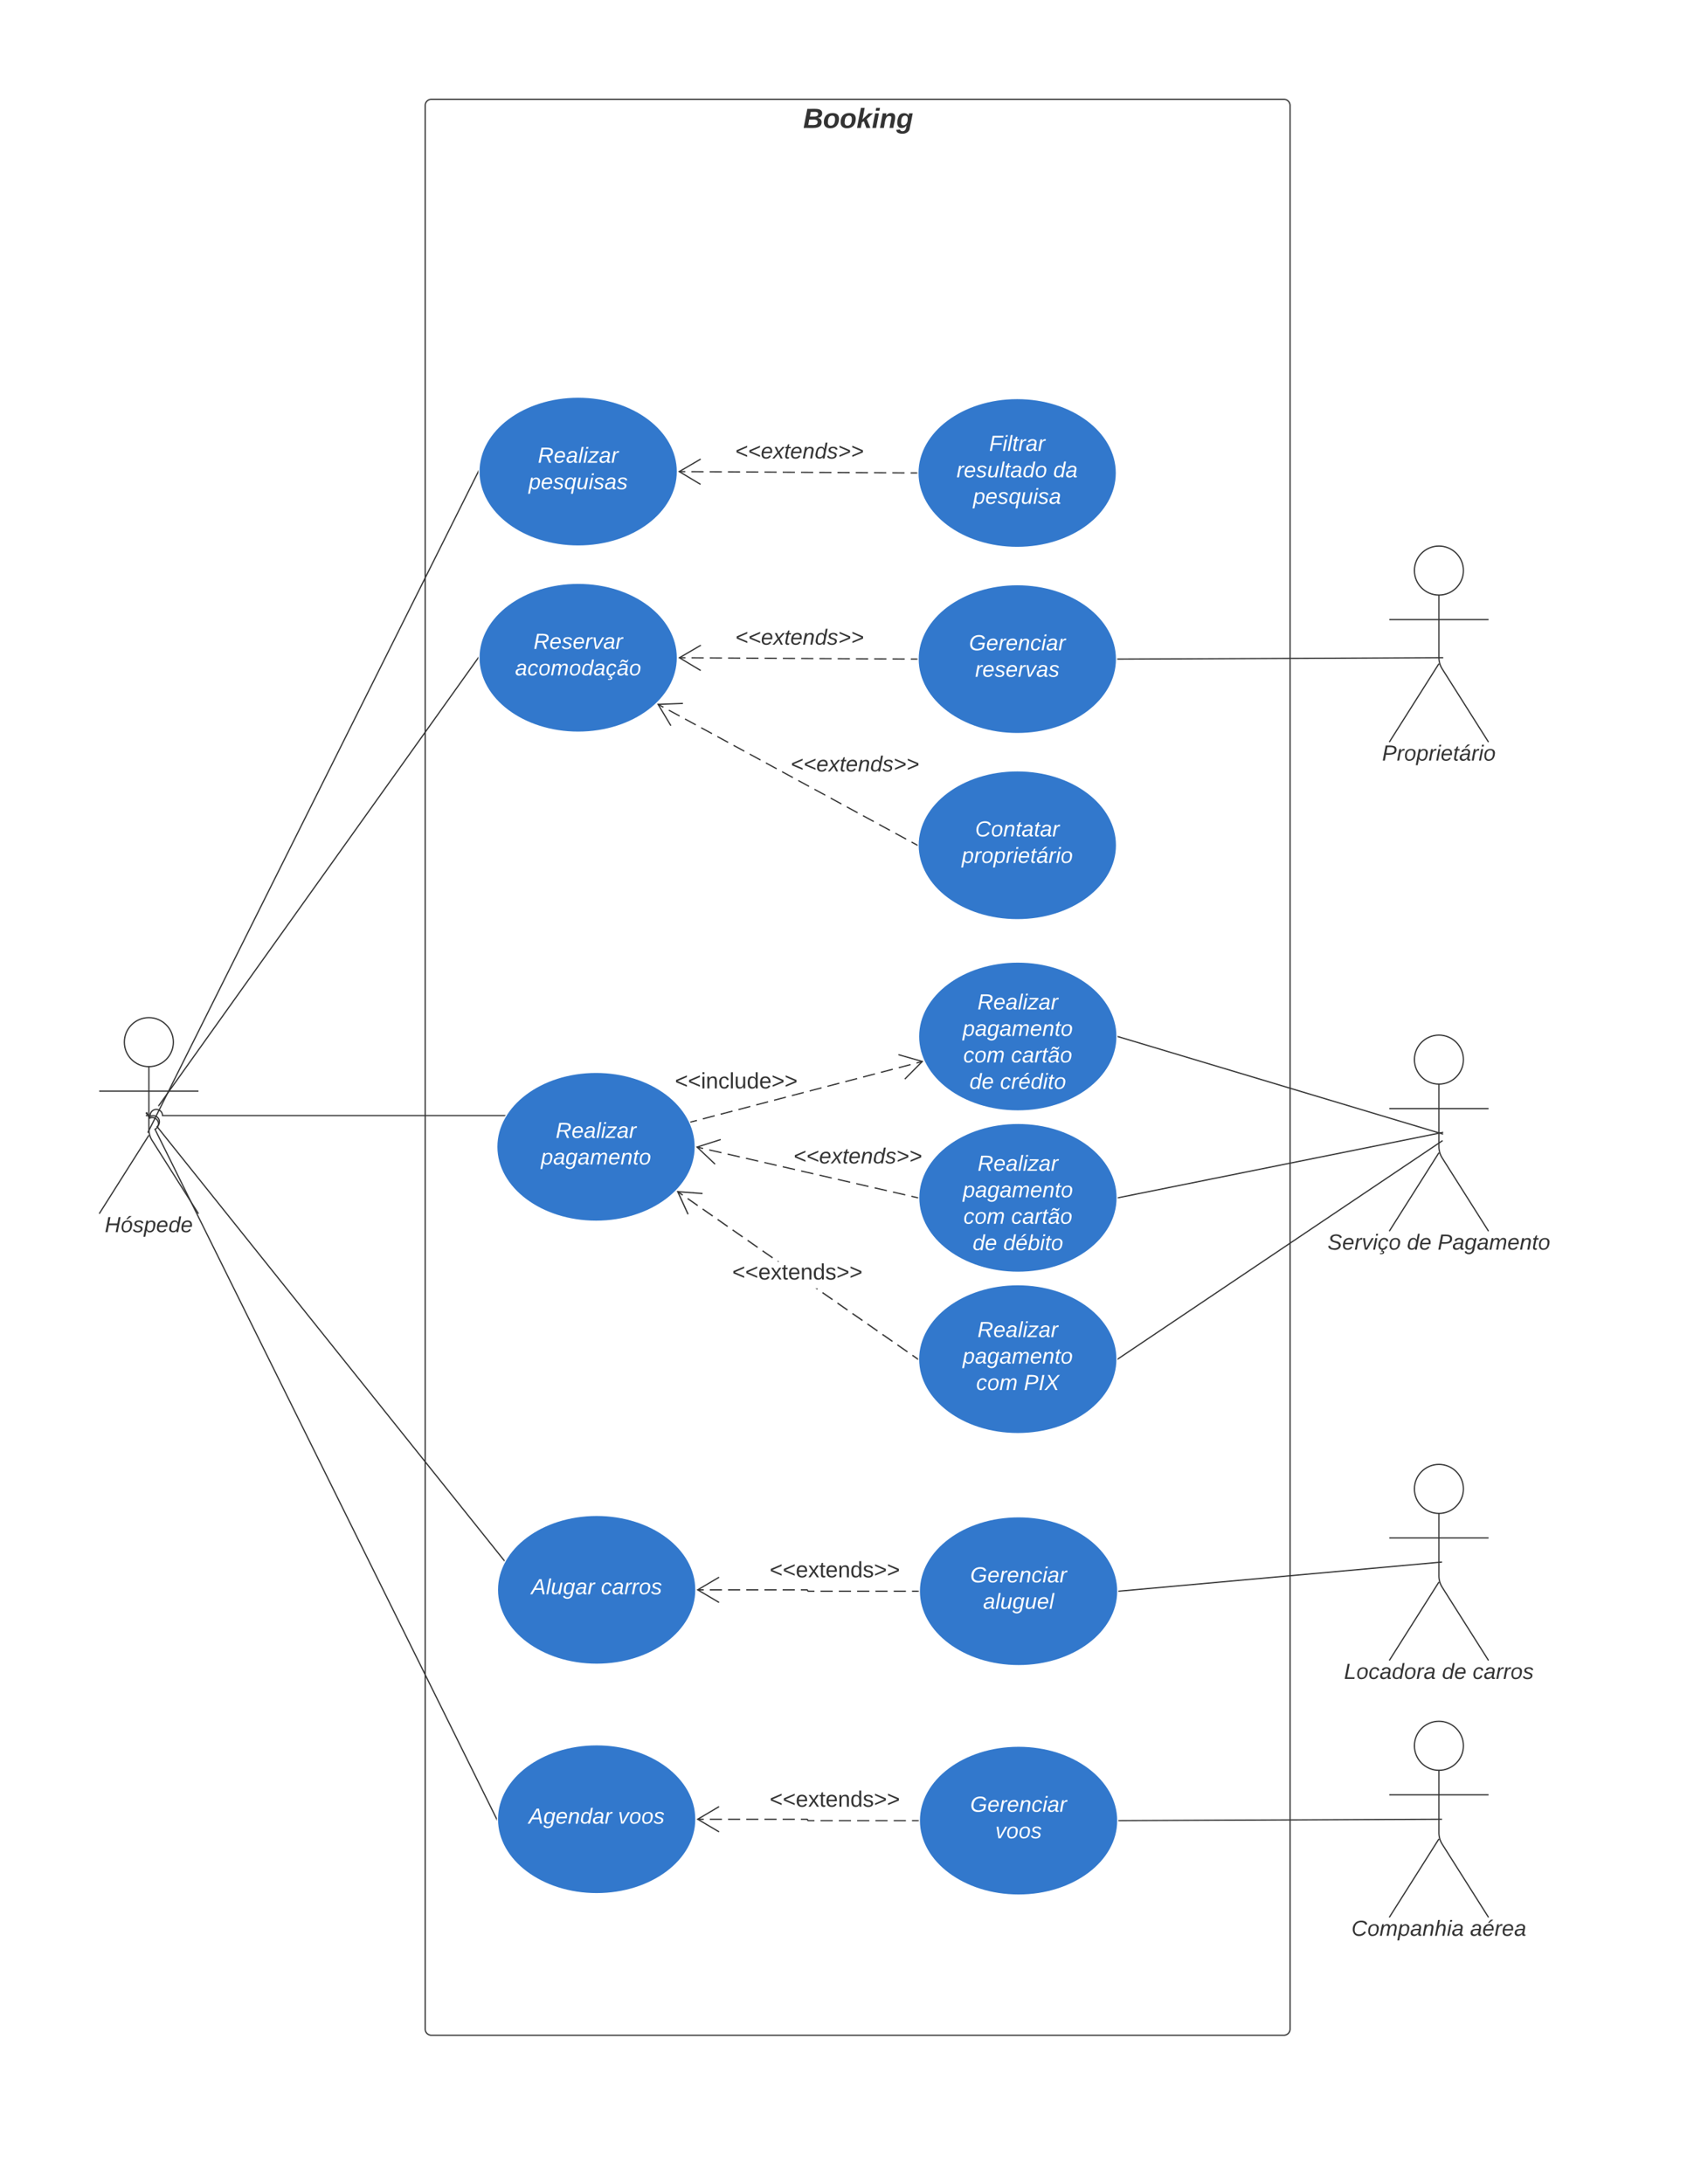 <svg xmlns="http://www.w3.org/2000/svg" xmlns:xlink="http://www.w3.org/1999/xlink" xmlns:lucid="lucid" width="1360" height="1760"><g transform="translate(0 0)" lucid:page-tab-id=".Q4MUjXso07N"><path d="M0 0h1360v1760H0z" fill="#fff"/><path d="M342.78 85a5 5 0 0 1 5-5H1035a5 5 0 0 1 5 5v1550a5 5 0 0 1-5 5H347.78a5 5 0 0 1-5-5z" stroke="#333" fill-opacity="0"/><use xlink:href="#a" transform="matrix(1,0,0,1,350.777,88) translate(296.71 15.111)"/><path d="M139.75 839.75c0 10.9-8.84 19.75-19.75 19.75-10.9 0-19.75-8.84-19.75-19.75 0-10.9 8.84-19.75 19.75-19.75 10.9 0 19.75 8.84 19.75 19.75z" stroke="#333" fill="#fff"/><path d="M120 859.5v50.3a17.25 17.25 0 0 0 2.67 9.23L160 978m-40-63.2L80 978m0-98.75h80" stroke="#333" fill="none"/><path d="M80 825a5 5 0 0 1 5-5h70a5 5 0 0 1 5 5v170a5 5 0 0 1-5 5H85a5 5 0 0 1-5-5z" fill="none"/><use xlink:href="#b" transform="matrix(1,0,0,1,0,978) translate(84.469 14.889)"/><path d="M1179.75 853.83c0 10.9-8.84 19.75-19.75 19.75-10.9 0-19.75-8.85-19.75-19.75s8.84-19.75 19.75-19.75c10.9 0 19.75 8.84 19.75 19.75z" stroke="#333" fill="#fff"/><path d="M1160 873.58v50.3a17.25 17.25 0 0 0 2.67 9.22l37.33 58.98m-40-63.2l-40 63.2m0-98.75h80" stroke="#333" fill="none"/><path d="M1120 839.08a5 5 0 0 1 5-5h70a5 5 0 0 1 5 5v170a5 5 0 0 1-5 5h-70a5 5 0 0 1-5-5z" fill="none"/><use xlink:href="#c" transform="matrix(1,0,0,1,1040,992.078) translate(30.198 14.889)"/><use xlink:href="#d" transform="matrix(1,0,0,1,1040,992.078) translate(94.296 14.889)"/><use xlink:href="#e" transform="matrix(1,0,0,1,1040,992.078) translate(118.988 14.889)"/><path d="M546.1 380c0 33.14-35.8 60-80 60-44.17 0-80-26.86-80-60s35.83-60 80-60c44.2 0 80 26.86 80 60z" stroke="#fff" fill="#3278cc"/><use xlink:href="#f" transform="matrix(1,0,0,1,410.113,343.999) translate(23.506 28.889)"/><use xlink:href="#g" transform="matrix(1,0,0,1,410.113,343.999) translate(16.025 50.222)"/><path d="M900 381.12c0 33.13-35.82 60-80 60s-80-26.87-80-60c0-33.14 35.82-60 80-60s80 26.86 80 60z" stroke="#fff" fill="#3278cc"/><use xlink:href="#h" transform="matrix(1,0,0,1,764,345.117) translate(33.407 18.222)"/><use xlink:href="#i" transform="matrix(1,0,0,1,764,345.117) translate(7.16 39.556)"/><use xlink:href="#j" transform="matrix(1,0,0,1,764,345.117) translate(85.086 39.556)"/><use xlink:href="#k" transform="matrix(1,0,0,1,764,345.117) translate(20.469 60.889)"/><path d="M120.73 909.55l264.66-529.1M120.73 909.54l-1.57 3.14" stroke="#333" fill="none"/><path d="M385.6 380v.4l.02.18-.68-.35.7-1.42z" stroke="#333" stroke-width=".05" fill="#333"/><path d="M739 381.1l-4.9-.02m-4.92-.02l-9.82-.06m-4.9-.03l-9.83-.06m-4.9 0l-9.83-.07m-4.9-.03l-9.83-.06m-4.9-.03l-9.82-.04m-4.92-.03l-9.8-.06m-4.92-.02l-9.8-.06m-4.92-.04l-9.82-.06m-4.9-.03l-9.83-.05m-4.9-.03l-9.83-.07m-4.9-.03l-9.83-.05m-4.9-.03l-9.83-.06m-4.9-.03l-4.92-.03" stroke="#333" fill="none"/><path d="M739.5 380.62v1H739v-1z" stroke="#333" stroke-width=".05" fill="#333"/><path d="M564.87 369.92L547.6 380l17.15 10.3" stroke="#333" fill="none"/><use xlink:href="#l" transform="matrix(1,0,0,1,592.619,355.229) translate(0 14.222)"/><path d="M1179.75 459.75c0 10.9-8.84 19.75-19.75 19.75-10.9 0-19.75-8.84-19.75-19.75 0-10.9 8.84-19.75 19.75-19.75 10.9 0 19.75 8.84 19.75 19.75z" stroke="#333" fill="#fff"/><path d="M1160 479.5v50.3a17.25 17.25 0 0 0 2.67 9.22L1200 598m-40-63.2l-40 63.2m0-98.75h80" stroke="#333" fill="none"/><path d="M1120 445a5 5 0 0 1 5-5h70a5 5 0 0 1 5 5v170a5 5 0 0 1-5 5h-70a5 5 0 0 1-5-5z" fill="none"/><use xlink:href="#m" transform="matrix(1,0,0,1,1040,597.999) translate(74.198 14.889)"/><path d="M560.5 924.08c0 33.13-35.82 60-80 60s-80-26.87-80-60c0-33.14 35.82-60 80-60s80 26.86 80 60z" stroke="#fff" fill="#3278cc"/><use xlink:href="#f" transform="matrix(1,0,0,1,424.5,888.078) translate(23.506 28.889)"/><use xlink:href="#n" transform="matrix(1,0,0,1,424.5,888.078) translate(11.58 50.222)"/><path d="M900.63 965.2c0 33.13-35.82 60-80 60s-80-26.87-80-60c0-33.14 35.82-60 80-60s80 26.86 80 60z" stroke="#fff" fill="#3278cc"/><use xlink:href="#f" transform="matrix(1,0,0,1,764.63,929.193) translate(23.506 14.222)"/><use xlink:href="#o" transform="matrix(1,0,0,1,764.63,929.193) translate(11.58 35.556)"/><use xlink:href="#p" transform="matrix(1,0,0,1,764.63,929.193) translate(12.099 56.889)"/><use xlink:href="#q" transform="matrix(1,0,0,1,764.63,929.193) translate(50.568 56.889)"/><use xlink:href="#r" transform="matrix(1,0,0,1,764.63,929.193) translate(19.481 78.222)"/><use xlink:href="#s" transform="matrix(1,0,0,1,764.63,929.193) translate(44.173 78.222)"/><path d="M739.64 965.08l-4.93-1.13m-4.93-1.13l-9.88-2.27m-4.94-1.13l-9.88-2.27m-4.94-1.13l-9.87-2.27m-4.94-1.13l-9.88-2.27m-4.94-1.13l-9.86-2.27m-4.94-1.13l-9.87-2.27m-4.94-1.13l-9.9-2.27m-4.92-1.13l-9.88-2.27m-4.94-1.14l-9.87-2.25m-4.95-1.14l-9.88-2.25m-4.93-1.14l-9.88-2.25m-4.94-1.14l-4.93-1.12" stroke="#333" fill="none"/><path d="M740.15 964.68l-.02.5v.53l-.6-.13.2-.98z" stroke="#333" stroke-width=".05" fill="#333"/><path d="M581 918.23l-19.04 6.07 14.5 13.77" stroke="#333" fill="none"/><use xlink:href="#l" transform="matrix(1,0,0,1,639.629,923.264) translate(0 14.222)"/><path d="M900.5 835.2c0 33.13-35.82 60-80 60s-80-26.87-80-60c0-33.15 35.82-60 80-60s80 26.85 80 60z" stroke="#fff" fill="#3278cc"/><use xlink:href="#f" transform="matrix(1,0,0,1,764.5,799.192) translate(23.506 14.222)"/><use xlink:href="#o" transform="matrix(1,0,0,1,764.5,799.192) translate(11.58 35.556)"/><use xlink:href="#p" transform="matrix(1,0,0,1,764.5,799.192) translate(12.099 56.889)"/><use xlink:href="#q" transform="matrix(1,0,0,1,764.5,799.192) translate(50.568 56.889)"/><use xlink:href="#r" transform="matrix(1,0,0,1,764.5,799.192) translate(17.037 78.222)"/><use xlink:href="#t" transform="matrix(1,0,0,1,764.5,799.192) translate(41.728 78.222)"/><path d="M557.02 904.07l4.8-1.25m4.77-1.25l9.56-2.5m4.78-1.25l9.57-2.5m4.8-1.25l9.56-2.5m4.78-1.25l9.57-2.5m4.8-1.25l9.56-2.5m4.78-1.26l9.57-2.5m4.8-1.24l9.56-2.5m4.78-1.25l9.57-2.5m4.8-1.24l9.56-2.5m4.8-1.25l9.55-2.5m4.8-1.25l9.56-2.5m4.8-1.25l9.55-2.5m4.8-1.25l4.78-1.25" stroke="#333" fill="none"/><path d="M557.16 904.55l-.42.1-.4-.9.57-.16z" stroke="#333" stroke-width=".05" fill="#333"/><path d="M729.43 869.52l14.08-14.2-19.22-5.5" stroke="#333" fill="none"/><use xlink:href="#u" transform="matrix(1,0,0,1,544.087,862.641) translate(0.005 14.4)"/><path d="M121 898.93h.04c0-2.76 2.24-5 5-5s5 2.24 5 5h275.74M121 898.93h-3.5" stroke="#333" fill="none"/><path d="M407 899.43h-.23v-1h.8z" stroke="#333" stroke-width=".05" fill="#333"/><path d="M1160.02 912.87l-258.54-77.53M1160 912.86l3.37 1" stroke="#333" fill="none"/><path d="M901.63 834.86l-.28.96-.37-.1.02-.52v-.53z" stroke="#333" stroke-width=".05" fill="#333"/><path d="M901.62 965.1l258.4-52" stroke="#333" fill="none"/><path d="M901.73 965.58l-.62.13.03-.5v-.52l.4-.08z" stroke="#333" stroke-width=".05" fill="#333"/><path d="M1160 913.1l3.44-.68" stroke="#333" fill="none"/><path d="M546.1 530c0 33.14-35.8 60-80 60-44.17 0-80-26.86-80-60s35.83-60 80-60c44.2 0 80 26.86 80 60z" stroke="#fff" fill="#3278cc"/><use xlink:href="#v" transform="matrix(1,0,0,1,410.113,493.999) translate(20.025 28.889)"/><use xlink:href="#w" transform="matrix(1,0,0,1,410.113,493.999) translate(5.16 50.222)"/><path d="M385.32 530.4L127.98 890.9" stroke="#333" fill="none"/><path d="M385.6 530v.4l.02.24-.7-.5.72-1.04z" stroke="#333" stroke-width=".05" fill="#333"/><path d="M128 890.88l-.3.42" stroke="#333" fill="none"/><path d="M900.5 1095.2c0 33.13-35.82 60-80 60s-80-26.87-80-60c0-33.14 35.82-60 80-60s80 26.86 80 60z" stroke="#fff" fill="#3278cc"/><use xlink:href="#f" transform="matrix(1,0,0,1,764.5,1059.194) translate(23.506 18.222)"/><use xlink:href="#o" transform="matrix(1,0,0,1,764.5,1059.194) translate(11.58 39.556)"/><use xlink:href="#p" transform="matrix(1,0,0,1,764.5,1059.194) translate(22.444 60.889)"/><use xlink:href="#x" transform="matrix(1,0,0,1,764.5,1059.194) translate(60.914 60.889)"/><path d="M901.4 1094.9l258.7-173.88" stroke="#333" fill="none"/><path d="M901.7 1095.32l-.72.5.02-.62V1094.6l.15-.1z" stroke="#333" stroke-width=".05" fill="#333"/><path d="M1160.07 921.03l2.92-1.96" stroke="#333" fill="none"/><path d="M739.88 1094.5l-.58.82-4.02-2.8.57-.83zm-8.06-5.62l-.57.82-8.05-5.6.57-.83zm-12.08-8.42l-.57.82-8.05-5.6.57-.83zm-12.08-8.42l-.57.82-8.06-5.6.57-.83zm-12.07-8.42l-.6.82-8.04-5.6.57-.83zm-12.1-8.42l-.56.82-8.06-5.6.58-.83zm-12.07-8.42l-.57.82-8.06-5.6.58-.83zm-12.08-8.42l-.57.82-1.37-.95h1.76zm-31.18-21.73h-1.53l.5-.72zm-5.06-3.53l-.56.82-8.05-5.6.56-.83zm-12.07-8.42l-.57.82-8.05-5.62.58-.8zm-12.07-8.42l-.58.82-8.05-5.62.57-.82zm-12.08-8.42l-.58.82-8.05-5.62.57-.82zm-12.08-8.42l-.57.82-8.06-5.62.58-.82zM562.72 971l-.57.82-8.06-5.62.57-.82zm-12.08-8.42l-.57.82-4.03-2.8.57-.83z" stroke="#333" stroke-width=".05" fill="#333"/><path d="M740.02 1094.6l-.02.6V1095.8l-.7-.5.57-.8z" fill="#333"/><path d="M740.04 1094.6v1.26l-.78-.54.6-.86zm-.7.7l.64.46v-1.17l-.1-.07zM566.37 961.22l-.08 1-19.1-1.44 7.94 17.43-.9.42-8.66-18.96z" stroke="#333" stroke-width=".05" fill="#333"/><use xlink:href="#y" transform="matrix(1,0,0,1,590.291,1016.627) translate(0.005 14.4)"/><path d="M561 1281.07c0 33.13-35.82 60-80 60s-80-26.87-80-60c0-33.14 35.82-60 80-60s80 26.86 80 60z" stroke="#fff" fill="#3278cc"/><use xlink:href="#z" transform="matrix(1,0,0,1,425,1245.068) translate(3.259 39.556)"/><use xlink:href="#A" transform="matrix(1,0,0,1,425,1245.068) translate(59.457 39.556)"/><path d="M561 1465.92c0 33.14-35.82 60-80 60s-80-26.86-80-60c0-33.13 35.82-60 80-60s80 26.87 80 60z" stroke="#fff" fill="#3278cc"/><use xlink:href="#B" transform="matrix(1,0,0,1,425,1429.922) translate(1.21 39.556)"/><use xlink:href="#C" transform="matrix(1,0,0,1,425,1429.922) translate(73.259 39.556)"/><path d="M1179.75 1199.75c0 10.9-8.84 19.75-19.75 19.75-10.9 0-19.75-8.84-19.75-19.75 0-10.9 8.84-19.75 19.75-19.75 10.9 0 19.75 8.84 19.75 19.75z" stroke="#333" fill="#fff"/><path d="M1160 1219.5v50.3a17.25 17.25 0 0 0 2.67 9.23L1200 1338m-40-63.2l-40 63.2m0-98.75h80" stroke="#333" fill="none"/><path d="M1120 1185a5 5 0 0 1 5-5h70a5 5 0 0 1 5 5v170a5 5 0 0 1-5 5h-70a5 5 0 0 1-5-5z" fill="none"/><use xlink:href="#D" transform="matrix(1,0,0,1,1040,1338) translate(43.531 14.889)"/><use xlink:href="#d" transform="matrix(1,0,0,1,1040,1338) translate(122.494 14.889)"/><use xlink:href="#E" transform="matrix(1,0,0,1,1040,1338) translate(147.185 14.889)"/><path d="M1179.75 1406.74c0 10.9-8.84 19.75-19.75 19.75-10.9 0-19.75-8.85-19.75-19.76 0-10.9 8.84-19.75 19.75-19.75 10.9 0 19.75 8.83 19.75 19.74z" stroke="#333" fill="#fff"/><path d="M1160 1426.5v50.3a17.25 17.25 0 0 0 2.67 9.22L1200 1545m-40-63.2l-40 63.2m0-98.76h80" stroke="#333" fill="none"/><path d="M1120 1392a5 5 0 0 1 5-5h70a5 5 0 0 1 5 5v170a5 5 0 0 1-5 5h-70a5 5 0 0 1-5-5z" fill="none"/><use xlink:href="#F" transform="matrix(1,0,0,1,1040,1544.991) translate(49.481 14.889)"/><use xlink:href="#G" transform="matrix(1,0,0,1,1040,1544.991) translate(145.136 14.889)"/><path d="M901.13 1282.18c0 33.14-35.82 60-80 60s-80-26.86-80-60c0-33.13 35.82-60 80-60s80 26.87 80 60z" stroke="#fff" fill="#3278cc"/><use xlink:href="#H" transform="matrix(1,0,0,1,765.13,1246.185) translate(17.062 28.889)"/><use xlink:href="#I" transform="matrix(1,0,0,1,765.13,1246.185) translate(27.407 50.222)"/><path d="M900.13 531.12c0 33.13-35.82 60-80 60s-80-26.87-80-60c0-33.14 35.82-60 80-60s80 26.86 80 60z" stroke="#fff" fill="#3278cc"/><use xlink:href="#H" transform="matrix(1,0,0,1,764.13,495.116) translate(17.062 28.889)"/><use xlink:href="#J" transform="matrix(1,0,0,1,764.13,495.116) translate(21.975 50.222)"/><path d="M739.13 531.1l-4.9-.02m-4.92-.02l-9.8-.06m-4.92-.03l-9.82-.06m-4.9 0l-9.83-.07m-4.9-.03l-9.83-.06m-4.9-.03l-9.82-.04m-4.9-.03l-9.83-.06m-4.9-.03l-9.83-.05m-4.9-.04l-9.83-.06m-4.92-.03l-9.82-.05m-4.9-.03l-9.83-.07m-4.9-.03l-9.83-.06m-4.9-.02l-9.83-.06m-4.9-.03l-4.92-.03" stroke="#333" fill="none"/><path d="M739.65 530.62l-.02.5v.5h-.5v-1z" stroke="#333" stroke-width=".05" fill="#333"/><path d="M565 519.92L547.73 530l17.15 10.28" stroke="#333" fill="none"/><use xlink:href="#l" transform="matrix(1,0,0,1,592.75,505.227) translate(0 14.222)"/><path d="M901.13 531.1L1160 530" stroke="#333" fill="none"/><path d="M901.14 531.6l-.52.02v-1h.52z" stroke="#333" stroke-width=".05" fill="#333"/><path d="M1160 530h3.5M740.13 1282.18h-4.92m-4.9 0h-9.84m-4.92 0h-9.83m-4.9 0h-9.84m-4.92 0h-9.83m-4.9 0h-9.84m-4.92 0h-5l-.1-.02-.07-.04-.08-.04-.07-.06-.06-.07-.04-.07-.04-.08-.03-.1v-.17l-.03-.08-.04-.08-.04-.07-.06-.07-.06-.06-.08-.04-.08-.03-.1-.02H645.62m-4.88 0h-9.8m-4.88 0h-9.8m-4.9 0h-9.78m-4.9 0h-9.78m-4.9 0h-9.78m-4.9 0h-4.9" stroke="#333" fill="none"/><path d="M740.63 1282.18v.5h-.5v-1h.52z" stroke="#333" stroke-width=".05" fill="#333"/><path d="M579.7 1270.9l-17.22 10.17 17.22 10.18" stroke="#333" fill="none"/><g><use xlink:href="#y" transform="matrix(1,0,0,1,620.499,1256.585) translate(0.005 14.4)"/></g><path d="M1159 1258.98l-256.87 23.16M1159 1258.98l3.5-.32" stroke="#333" fill="none"/><path d="M902.2 1282.64l-.6.05.03-.5v-.52l.47-.04z" stroke="#333" stroke-width=".05" fill="#333"/><path d="M119.8 899.32l.6.74c2.16-1.73 5.3-1.38 7.03.78 1.72 2.15 1.38 5.3-.78 7.02l279.74 349.5M119.82 899.33l-2.2-2.74" stroke="#333" fill="none"/><path d="M406.97 1257.3l-.47.8-.06.12-.45-.55.77-.63z" stroke="#333" stroke-width=".05" fill="#333"/><path d="M901.13 1467.04c0 33.14-35.82 60-80 60s-80-26.86-80-60 35.82-60 80-60 80 26.86 80 60z" stroke="#fff" fill="#3278cc"/><g><use xlink:href="#H" transform="matrix(1,0,0,1,765.13,1431.039) translate(17.062 28.889)"/><use xlink:href="#C" transform="matrix(1,0,0,1,765.13,1431.039) translate(37.235 50.222)"/></g><path d="M740.13 1467.04h-4.92m-4.9 0h-9.84m-4.92 0h-9.83m-4.9 0h-9.84m-4.92 0h-9.83m-4.9 0h-9.84m-4.92 0h-5l-.1-.03-.07-.02-.08-.05-.07-.06-.06-.06-.04-.07-.04-.08-.03-.08v-.18l-.03-.1-.04-.07-.04-.08-.06-.06-.06-.07-.08-.05-.08-.03-.1-.02H645.62m-4.88 0h-9.8m-4.88 0h-9.8m-4.9 0h-9.78m-4.9 0h-9.78m-4.9 0h-9.78m-4.9 0h-4.9" stroke="#333" fill="none"/><path d="M740.63 1467.03v.5h-.5v-1h.52z" stroke="#333" stroke-width=".05" fill="#333"/><path d="M579.7 1455.74l-17.22 10.18 17.22 10.18" stroke="#333" fill="none"/><g><use xlink:href="#y" transform="matrix(1,0,0,1,620.499,1441.439) translate(0.005 14.4)"/></g><path d="M1159 1465.92l-256.87 1.12M1159 1465.92h3.5" stroke="#333" fill="none"/><path d="M902.14 1467.54h-.52v-1h.52z" stroke="#333" stroke-width=".05" fill="#333"/><path d="M119.72 899.38l.82 1.64c2.47-1.23 5.47-.2 6.7 2.26 1.22 2.48.2 5.48-2.26 6.7l275.3 555.5M119.73 899.4l-1.56-3.16" stroke="#333" fill="none"/><path d="M400.5 1465.92v.4l.03.8-.7-1.43.7-.36z" stroke="#333" stroke-width=".05" fill="#333"/><path d="M900.13 681.12c0 33.13-35.82 60-80 60s-80-26.87-80-60c0-33.14 35.82-60 80-60s80 26.86 80 60z" stroke="#fff" fill="#3278cc"/><g><use xlink:href="#K" transform="matrix(1,0,0,1,764.13,645.116) translate(21.975 28.889)"/><use xlink:href="#L" transform="matrix(1,0,0,1,764.13,645.116) translate(11.185 50.222)"/></g><path d="M739.2 680.88l-4.36-2.37m-4.35-2.35l-8.7-4.72m-4.35-2.36l-8.7-4.72m-4.34-2.37l-8.7-4.72m-4.34-2.36l-8.7-4.72m-4.34-2.36l-8.7-4.73m-4.34-2.37l-8.7-4.72m-4.35-2.35l-8.7-4.73m-4.34-2.36l-8.7-4.72m-4.36-2.36l-8.7-4.72m-4.34-2.37l-8.7-4.73m-4.34-2.36l-8.7-4.7m-4.35-2.37l-8.68-4.73m-4.35-2.36l-8.7-4.72m-4.34-2.36l-8.7-4.72m-4.35-2.37l-8.7-4.72m-4.34-2.36l-4.35-2.37" stroke="#333" fill="none"/><path d="M739.65 680.56l-.02.55V681.7l-.7-.4.5-.87z" stroke="#333" stroke-width=".05" fill="#333"/><path d="M550.54 566.83l-20 .73 10.28 17.17" stroke="#333" fill="none"/><g><use xlink:href="#l" transform="matrix(1,0,0,1,637.365,607.406) translate(0 14.222)"/></g><defs><path fill="#333" d="M240-76C239 26 104-5 6 0l48-248c79 4 193-21 193 58 0 38-25 53-57 60 29 5 49 21 50 54zm-45-106c0-40-58-24-96-27l-12 61c45-3 108 12 108-34zm-7 105c0-44-65-31-109-33L66-38c51-3 122 14 122-39" id="M"/><path fill="#333" d="M124-194c51 0 84 22 84 74C207-44 167 4 94 4 43 4 11-23 11-74c0-74 41-120 113-120zM99-30c46 0 58-42 58-86 0-27-11-44-37-44-44 0-55 40-57 84-1 27 10 45 36 46" id="N"/><path fill="#333" d="M128 0L95-87 70-74 55 0H6l51-261h49L77-111l82-79h56l-83 74L180 0h-52" id="O"/><path fill="#333" d="M50-224l7-37h49l-7 37H50zM6 0l37-190h49L55 0H6" id="P"/><path fill="#333" d="M151-194c95 0 34 128 28 194h-49l25-134c0-29-45-25-59-9C67-111 69-48 56 0H6l36-190h47l-4 32c15-20 33-36 66-36" id="Q"/><path fill="#333" d="M45-171c29-32 103-29 114 14 2-11 5-23 8-33h47L176-2c-3 70-92 96-155 64C9 56 1 42-1 25l50-5c2 28 48 27 63 11 13-13 20-45 21-66-13 20-30 35-62 36-87 3-60-134-26-172zM94-35c41-3 55-43 55-86 0-24-12-39-35-39-43 0-51 48-51 90 0 22 9 37 31 35" id="R"/><g id="a"><use transform="matrix(0.062,0,0,0.062,0,0)" xlink:href="#M"/><use transform="matrix(0.062,0,0,0.062,15.988,0)" xlink:href="#N"/><use transform="matrix(0.062,0,0,0.062,29.506,0)" xlink:href="#N"/><use transform="matrix(0.062,0,0,0.062,43.025,0)" xlink:href="#O"/><use transform="matrix(0.062,0,0,0.062,55.37,0)" xlink:href="#P"/><use transform="matrix(0.062,0,0,0.062,61.543,0)" xlink:href="#Q"/><use transform="matrix(0.062,0,0,0.062,75.062,0)" xlink:href="#R"/></g><path fill="#333" d="M179 0l23-115H67L45 0H11l48-248h34L72-143h135l21-105h32L212 0h-33" id="S"/><path fill="#333" d="M31-147c31-64 166-65 159 27C184-49 159 1 87 4 10 8 2-88 31-147zM89-20c53 0 68-48 68-100 0-31-11-51-44-50-52 1-68 46-68 97 0 32 13 53 44 53zm5-191c10-23 31-35 45-54h38l-1 5-66 49H94" id="T"/><path fill="#333" d="M55-144c13 50 104 24 104 88C159 21 15 23 1-39l26-10c6 40 102 42 102-4-13-50-104-23-104-87 0-71 143-71 148-8l-29 4c-5-35-85-37-89 0" id="U"/><path fill="#333" d="M67-162c32-53 139-36 121 50C175-51 163 2 97 4 68 4 52-11 42-31 38 6 28 39 22 75H-9l50-265h29c-1 10 0 20-3 28zm89 36c0-26-10-43-35-43-54 0-67 50-69 103-1 29 14 45 42 46 53 0 62-58 62-106" id="V"/><path fill="#333" d="M111-194c62-3 86 47 72 106H45c-7 38 6 69 45 68 27-1 43-14 53-32l24 11C152-15 129 4 87 4 38 3 12-23 12-71c0-70 32-119 99-123zm44 81c14-66-71-72-95-28-4 8-8 17-11 28h106" id="W"/><path fill="#333" d="M133-28C103 26-5 8 13-77c13-62 24-115 90-117 29-1 46 15 56 35l19-102h32L160 0h-30zM45-64c-2 27 10 43 35 43 54-1 69-50 69-103 0-29-15-46-42-46-53-1-58 58-62 106" id="X"/><g id="b"><use transform="matrix(0.049,0,0,0.049,0,0)" xlink:href="#S"/><use transform="matrix(0.049,0,0,0.049,12.79,0)" xlink:href="#T"/><use transform="matrix(0.049,0,0,0.049,22.667,0)" xlink:href="#U"/><use transform="matrix(0.049,0,0,0.049,31.556,0)" xlink:href="#V"/><use transform="matrix(0.049,0,0,0.049,41.432,0)" xlink:href="#W"/><use transform="matrix(0.049,0,0,0.049,51.309,0)" xlink:href="#X"/><use transform="matrix(0.049,0,0,0.049,61.185,0)" xlink:href="#W"/></g><path fill="#333" d="M194-120c59 52 2 134-86 124-53-6-90-18-98-63l31-7c8 30 29 43 70 43 46 0 84-17 71-62-32-43-135-20-137-98-3-89 178-90 191-16l-30 9c-8-48-127-53-127 5 0 53 81 35 115 65" id="Y"/><path fill="#333" d="M66-151c12-25 30-51 66-40l-6 26C45-176 58-65 38 0H6l36-190h30" id="Z"/><path fill="#333" d="M89 0H52L20-190h33L74-25l89-165h34" id="aa"/><path fill="#333" d="M50-231l6-30h32l-6 30H50zM6 0l37-190h31L37 0H6" id="ab"/><path fill="#333" d="M44-68c0 29 11 47 38 47 30 0 42-19 51-41l28 9C148-21 126 4 82 4 31 4 10-29 12-85c3-77 74-140 146-93 12 8 15 23 18 40l-31 5c-1-22-13-36-36-36-52 0-65 49-65 101zM85 43c0-13-18-15-31-12L71 0h19L80 17c16 1 28 8 28 24 0 34-40 36-72 32l4-16c19 4 44 4 45-14" id="ac"/><path fill="#333" d="M30-147c31-64 166-65 159 27C183-49 158 1 86 4 9 8 1-88 30-147zM88-20c53 0 68-48 68-100 0-31-11-51-44-50-52 1-68 46-68 97 0 32 13 53 44 53" id="ad"/><g id="c"><use transform="matrix(0.049,0,0,0.049,0,0)" xlink:href="#Y"/><use transform="matrix(0.049,0,0,0.049,11.852,0)" xlink:href="#W"/><use transform="matrix(0.049,0,0,0.049,21.728,0)" xlink:href="#Z"/><use transform="matrix(0.049,0,0,0.049,27.605,0)" xlink:href="#aa"/><use transform="matrix(0.049,0,0,0.049,36.494,0)" xlink:href="#ab"/><use transform="matrix(0.049,0,0,0.049,40.395,0)" xlink:href="#ac"/><use transform="matrix(0.049,0,0,0.049,49.284,0)" xlink:href="#ad"/></g><g id="d"><use transform="matrix(0.049,0,0,0.049,0,0)" xlink:href="#X"/><use transform="matrix(0.049,0,0,0.049,9.877,0)" xlink:href="#W"/></g><path fill="#333" d="M238-179c0 84-86 86-175 82L45 0H11l48-248c82 0 179-12 179 69zm-34 1c0-53-64-42-116-43l-19 98c63 0 135 9 135-55" id="ae"/><path fill="#333" d="M165-48c-4 18 1 34 23 27l-3 20c-29 8-62 0-52-35h-2C116-14 99 4 63 4 30 4 8-16 8-49c0-68 71-67 138-67 10-26 0-56-31-54-26 1-42 9-47 31l-32-5c8-67 160-71 144 15-5 28-9 54-15 81zM42-50c3 52 80 24 89-6 7-12 7-24 11-38-47 1-103-4-100 44" id="af"/><path fill="#333" d="M103-194c29 0 47 14 56 36 2-11 5-23 8-32h30L160-5C157 61 82 97 21 62 9 55 4 45 1 30l28-7c7 42 83 31 92-3 4-16 9-38 13-55-13 20-29 36-62 36-40 0-60-25-60-64 0-71 23-131 91-131zm4 24c-53 0-58 54-61 104-2 27 10 44 36 44 49 0 65-50 67-102 1-29-15-46-42-46" id="ag"/><path fill="#333" d="M248-111c6-24 9-61-24-58-72 9-57 108-77 169h-31l26-142c3-37-50-30-64-10C52-115 50-51 37 0H6l36-190h30c-1 10-6 24-4 32 13-43 101-52 105 5 13-22 29-41 61-41 90 0 28 129 23 194h-31" id="ah"/><path fill="#333" d="M67-158c22-48 132-52 116 29L158 0h-32l25-140c3-38-53-32-70-12C52-117 51-52 38 0H6l36-190h30" id="ai"/><path fill="#333" d="M51-54c-9 22 5 41 31 30L79-1C43 14 10-4 19-52l22-115H19l5-23h22l19-43h21l-9 43h35l-4 23H73" id="aj"/><g id="e"><use transform="matrix(0.049,0,0,0.049,0,0)" xlink:href="#ae"/><use transform="matrix(0.049,0,0,0.049,11.852,0)" xlink:href="#af"/><use transform="matrix(0.049,0,0,0.049,21.728,0)" xlink:href="#ag"/><use transform="matrix(0.049,0,0,0.049,31.605,0)" xlink:href="#af"/><use transform="matrix(0.049,0,0,0.049,41.481,0)" xlink:href="#ah"/><use transform="matrix(0.049,0,0,0.049,56.247,0)" xlink:href="#W"/><use transform="matrix(0.049,0,0,0.049,66.123,0)" xlink:href="#ai"/><use transform="matrix(0.049,0,0,0.049,76,0)" xlink:href="#aj"/><use transform="matrix(0.049,0,0,0.049,80.938,0)" xlink:href="#ad"/></g><path fill="#fff" d="M249-183c0 48-29 72-75 77L221 0h-36l-43-103H65L45 0H11l48-248c83 2 190-17 190 65zm-34 3c0-55-74-39-127-41l-18 92c63-1 145 13 145-51" id="ak"/><path fill="#fff" d="M111-194c62-3 86 47 72 106H45c-7 38 6 69 45 68 27-1 43-14 53-32l24 11C152-15 129 4 87 4 38 3 12-23 12-71c0-70 32-119 99-123zm44 81c14-66-71-72-95-28-4 8-8 17-11 28h106" id="al"/><path fill="#fff" d="M165-48c-4 18 1 34 23 27l-3 20c-29 8-62 0-52-35h-2C116-14 99 4 63 4 30 4 8-16 8-49c0-68 71-67 138-67 10-26 0-56-31-54-26 1-42 9-47 31l-32-5c8-67 160-71 144 15-5 28-9 54-15 81zM42-50c3 52 80 24 89-6 7-12 7-24 11-38-47 1-103-4-100 44" id="am"/><path fill="#fff" d="M6 0l50-261h32L37 0H6" id="an"/><path fill="#fff" d="M50-231l6-30h32l-6 30H50zM6 0l37-190h31L37 0H6" id="ao"/><path fill="#fff" d="M-8 0l5-24 140-142H31l5-24h145l-5 24L36-24h119l-5 24H-8" id="ap"/><path fill="#fff" d="M66-151c12-25 30-51 66-40l-6 26C45-176 58-65 38 0H6l36-190h30" id="aq"/><g id="f"><use transform="matrix(0.049,0,0,0.049,0,0)" xlink:href="#ak"/><use transform="matrix(0.049,0,0,0.049,12.79,0)" xlink:href="#al"/><use transform="matrix(0.049,0,0,0.049,22.667,0)" xlink:href="#am"/><use transform="matrix(0.049,0,0,0.049,32.543,0)" xlink:href="#an"/><use transform="matrix(0.049,0,0,0.049,36.444,0)" xlink:href="#ao"/><use transform="matrix(0.049,0,0,0.049,40.346,0)" xlink:href="#ap"/><use transform="matrix(0.049,0,0,0.049,49.235,0)" xlink:href="#am"/><use transform="matrix(0.049,0,0,0.049,59.111,0)" xlink:href="#aq"/></g><path fill="#fff" d="M67-162c32-53 139-36 121 50C175-51 163 2 97 4 68 4 52-11 42-31 38 6 28 39 22 75H-9l50-265h29c-1 10 0 20-3 28zm89 36c0-26-10-43-35-43-54 0-67 50-69 103-1 29 14 45 42 46 53 0 62-58 62-106" id="ar"/><path fill="#fff" d="M55-144c13 50 104 24 104 88C159 21 15 23 1-39l26-10c6 40 102 42 102-4-13-50-104-23-104-87 0-71 143-71 148-8l-29 4c-5-35-85-37-89 0" id="as"/><path fill="#fff" d="M133-28C103 26-5 8 13-77c13-62 24-115 90-117 29-1 46 15 56 35 2-12 6-24 8-34h31L144 75h-31zM45-64c-2 27 10 43 35 43 54-1 69-50 69-103 0-29-15-46-42-46-53-1-58 58-62 106" id="at"/><path fill="#fff" d="M67 3c-93-2-31-127-26-193h32L48-50c-3 39 53 32 70 12 30-34 30-101 43-152h32L157 0h-30c1-10 6-24 4-33-14 20-29 37-64 36" id="au"/><g id="g"><use transform="matrix(0.049,0,0,0.049,0,0)" xlink:href="#ar"/><use transform="matrix(0.049,0,0,0.049,9.877,0)" xlink:href="#al"/><use transform="matrix(0.049,0,0,0.049,19.753,0)" xlink:href="#as"/><use transform="matrix(0.049,0,0,0.049,28.642,0)" xlink:href="#at"/><use transform="matrix(0.049,0,0,0.049,38.519,0)" xlink:href="#au"/><use transform="matrix(0.049,0,0,0.049,48.395,0)" xlink:href="#ao"/><use transform="matrix(0.049,0,0,0.049,52.296,0)" xlink:href="#as"/><use transform="matrix(0.049,0,0,0.049,61.185,0)" xlink:href="#am"/><use transform="matrix(0.049,0,0,0.049,71.062,0)" xlink:href="#as"/></g><path fill="#fff" d="M87-220l-18 92h140l-5 28H64L45 0H11l48-248h178l-5 28H87" id="av"/><path fill="#fff" d="M51-54c-9 22 5 41 31 30L79-1C43 14 10-4 19-52l22-115H19l5-23h22l19-43h21l-9 43h35l-4 23H73" id="aw"/><g id="h"><use transform="matrix(0.049,0,0,0.049,0,0)" xlink:href="#av"/><use transform="matrix(0.049,0,0,0.049,10.815,0)" xlink:href="#ao"/><use transform="matrix(0.049,0,0,0.049,14.716,0)" xlink:href="#an"/><use transform="matrix(0.049,0,0,0.049,18.617,0)" xlink:href="#aw"/><use transform="matrix(0.049,0,0,0.049,23.556,0)" xlink:href="#aq"/><use transform="matrix(0.049,0,0,0.049,29.432,0)" xlink:href="#am"/><use transform="matrix(0.049,0,0,0.049,39.309,0)" xlink:href="#aq"/></g><path fill="#fff" d="M133-28C103 26-5 8 13-77c13-62 24-115 90-117 29-1 46 15 56 35l19-102h32L160 0h-30zM45-64c-2 27 10 43 35 43 54-1 69-50 69-103 0-29-15-46-42-46-53-1-58 58-62 106" id="ax"/><path fill="#fff" d="M30-147c31-64 166-65 159 27C183-49 158 1 86 4 9 8 1-88 30-147zM88-20c53 0 68-48 68-100 0-31-11-51-44-50-52 1-68 46-68 97 0 32 13 53 44 53" id="ay"/><g id="i"><use transform="matrix(0.049,0,0,0.049,0,0)" xlink:href="#aq"/><use transform="matrix(0.049,0,0,0.049,5.877,0)" xlink:href="#al"/><use transform="matrix(0.049,0,0,0.049,15.753,0)" xlink:href="#as"/><use transform="matrix(0.049,0,0,0.049,24.642,0)" xlink:href="#au"/><use transform="matrix(0.049,0,0,0.049,34.519,0)" xlink:href="#an"/><use transform="matrix(0.049,0,0,0.049,38.42,0)" xlink:href="#aw"/><use transform="matrix(0.049,0,0,0.049,43.358,0)" xlink:href="#am"/><use transform="matrix(0.049,0,0,0.049,53.235,0)" xlink:href="#ax"/><use transform="matrix(0.049,0,0,0.049,63.111,0)" xlink:href="#ay"/></g><g id="j"><use transform="matrix(0.049,0,0,0.049,0,0)" xlink:href="#ax"/><use transform="matrix(0.049,0,0,0.049,9.877,0)" xlink:href="#am"/></g><g id="k"><use transform="matrix(0.049,0,0,0.049,0,0)" xlink:href="#ar"/><use transform="matrix(0.049,0,0,0.049,9.877,0)" xlink:href="#al"/><use transform="matrix(0.049,0,0,0.049,19.753,0)" xlink:href="#as"/><use transform="matrix(0.049,0,0,0.049,28.642,0)" xlink:href="#at"/><use transform="matrix(0.049,0,0,0.049,38.519,0)" xlink:href="#au"/><use transform="matrix(0.049,0,0,0.049,48.395,0)" xlink:href="#ao"/><use transform="matrix(0.049,0,0,0.049,52.296,0)" xlink:href="#as"/><use transform="matrix(0.049,0,0,0.049,61.185,0)" xlink:href="#am"/></g><path fill="#333" d="M23-100v-36l175-74v27L47-118l151 64v27" id="az"/><path fill="#333" d="M124 0L87-78 21 0h-35l86-98-46-92h33l34 74 61-74h37l-83 92 50 98h-34" id="aA"/><path fill="#333" d="M23-27v-27l151-64-151-65v-27l175 74v36" id="aB"/><g id="l"><use transform="matrix(0.049,0,0,0.049,0,0)" xlink:href="#az"/><use transform="matrix(0.049,0,0,0.049,10.37,0)" xlink:href="#az"/><use transform="matrix(0.049,0,0,0.049,20.741,0)" xlink:href="#W"/><use transform="matrix(0.049,0,0,0.049,30.617,0)" xlink:href="#aA"/><use transform="matrix(0.049,0,0,0.049,39.506,0)" xlink:href="#aj"/><use transform="matrix(0.049,0,0,0.049,44.444,0)" xlink:href="#W"/><use transform="matrix(0.049,0,0,0.049,54.321,0)" xlink:href="#ai"/><use transform="matrix(0.049,0,0,0.049,64.198,0)" xlink:href="#X"/><use transform="matrix(0.049,0,0,0.049,74.074,0)" xlink:href="#U"/><use transform="matrix(0.049,0,0,0.049,82.963,0)" xlink:href="#aB"/><use transform="matrix(0.049,0,0,0.049,93.333,0)" xlink:href="#aB"/></g><path fill="#333" d="M166-48c-4 18 1 34 23 27l-3 20c-29 8-62 0-52-35h-2C117-14 100 4 64 4 31 4 9-16 9-49c0-68 71-67 138-67 10-26 0-56-31-54-26 1-42 9-47 31l-32-5c8-67 160-71 144 15-5 28-9 54-15 81zM43-50c3 52 80 24 89-6 7-12 7-24 11-38-47 1-103-4-100 44zm52-161c10-23 31-35 45-54h38l-1 5-66 49H95" id="aC"/><g id="m"><use transform="matrix(0.049,0,0,0.049,0,0)" xlink:href="#ae"/><use transform="matrix(0.049,0,0,0.049,11.852,0)" xlink:href="#Z"/><use transform="matrix(0.049,0,0,0.049,17.728,0)" xlink:href="#ad"/><use transform="matrix(0.049,0,0,0.049,27.605,0)" xlink:href="#V"/><use transform="matrix(0.049,0,0,0.049,37.481,0)" xlink:href="#Z"/><use transform="matrix(0.049,0,0,0.049,43.358,0)" xlink:href="#ab"/><use transform="matrix(0.049,0,0,0.049,47.259,0)" xlink:href="#W"/><use transform="matrix(0.049,0,0,0.049,57.136,0)" xlink:href="#aj"/><use transform="matrix(0.049,0,0,0.049,62.074,0)" xlink:href="#aC"/><use transform="matrix(0.049,0,0,0.049,71.951,0)" xlink:href="#Z"/><use transform="matrix(0.049,0,0,0.049,77.827,0)" xlink:href="#ab"/><use transform="matrix(0.049,0,0,0.049,81.728,0)" xlink:href="#ad"/></g><path fill="#fff" d="M103-194c29 0 47 14 56 36 2-11 5-23 8-32h30L160-5C157 61 82 97 21 62 9 55 4 45 1 30l28-7c7 42 83 31 92-3 4-16 9-38 13-55-13 20-29 36-62 36-40 0-60-25-60-64 0-71 23-131 91-131zm4 24c-53 0-58 54-61 104-2 27 10 44 36 44 49 0 65-50 67-102 1-29-15-46-42-46" id="aD"/><path fill="#fff" d="M248-111c6-24 9-61-24-58-72 9-57 108-77 169h-31l26-142c3-37-50-30-64-10C52-115 50-51 37 0H6l36-190h30c-1 10-6 24-4 32 13-43 101-52 105 5 13-22 29-41 61-41 90 0 28 129 23 194h-31" id="aE"/><path fill="#fff" d="M67-158c22-48 132-52 116 29L158 0h-32l25-140c3-38-53-32-70-12C52-117 51-52 38 0H6l36-190h30" id="aF"/><g id="n"><use transform="matrix(0.049,0,0,0.049,0,0)" xlink:href="#ar"/><use transform="matrix(0.049,0,0,0.049,9.877,0)" xlink:href="#am"/><use transform="matrix(0.049,0,0,0.049,19.753,0)" xlink:href="#aD"/><use transform="matrix(0.049,0,0,0.049,29.63,0)" xlink:href="#am"/><use transform="matrix(0.049,0,0,0.049,39.506,0)" xlink:href="#aE"/><use transform="matrix(0.049,0,0,0.049,54.272,0)" xlink:href="#al"/><use transform="matrix(0.049,0,0,0.049,64.148,0)" xlink:href="#aF"/><use transform="matrix(0.049,0,0,0.049,74.025,0)" xlink:href="#aw"/><use transform="matrix(0.049,0,0,0.049,78.963,0)" xlink:href="#ay"/></g><g id="o"><use transform="matrix(0.049,0,0,0.049,0,0)" xlink:href="#ar"/><use transform="matrix(0.049,0,0,0.049,9.877,0)" xlink:href="#am"/><use transform="matrix(0.049,0,0,0.049,19.753,0)" xlink:href="#aD"/><use transform="matrix(0.049,0,0,0.049,29.63,0)" xlink:href="#am"/><use transform="matrix(0.049,0,0,0.049,39.506,0)" xlink:href="#aE"/><use transform="matrix(0.049,0,0,0.049,54.272,0)" xlink:href="#al"/><use transform="matrix(0.049,0,0,0.049,64.148,0)" xlink:href="#aF"/><use transform="matrix(0.049,0,0,0.049,74.025,0)" xlink:href="#aw"/><use transform="matrix(0.049,0,0,0.049,78.963,0)" xlink:href="#ay"/></g><path fill="#fff" d="M44-68c0 29 11 47 38 47 30 0 42-19 51-41l28 9C148-21 126 4 82 4 31 4 10-29 12-85c3-77 74-140 146-93 12 8 15 23 18 40l-31 5c-1-22-13-36-36-36-52 0-65 49-65 101" id="aG"/><g id="p"><use transform="matrix(0.049,0,0,0.049,0,0)" xlink:href="#aG"/><use transform="matrix(0.049,0,0,0.049,8.889,0)" xlink:href="#ay"/><use transform="matrix(0.049,0,0,0.049,18.765,0)" xlink:href="#aE"/></g><path fill="#fff" d="M166-48c-4 18 1 34 23 27l-3 20c-29 8-62 0-52-35h-2C117-14 100 4 64 4 31 4 9-16 9-49c0-68 71-67 138-67 10-26 0-56-31-54-26 1-42 9-47 31l-32-5c8-67 160-71 144 15-5 28-9 54-15 81zM43-50c3 52 80 24 89-6 7-12 7-24 11-38-47 1-103-4-100 44zm150-208c-8 21-15 46-44 47-22 0-30-19-50-21-14 0-21 10-25 21H58c8-21 14-47 44-47 22 0 32 18 50 21 13-1 21-10 25-21h16" id="aH"/><g id="q"><use transform="matrix(0.049,0,0,0.049,0,0)" xlink:href="#aG"/><use transform="matrix(0.049,0,0,0.049,8.889,0)" xlink:href="#am"/><use transform="matrix(0.049,0,0,0.049,18.765,0)" xlink:href="#aq"/><use transform="matrix(0.049,0,0,0.049,24.642,0)" xlink:href="#aw"/><use transform="matrix(0.049,0,0,0.049,29.58,0)" xlink:href="#aH"/><use transform="matrix(0.049,0,0,0.049,39.457,0)" xlink:href="#ay"/></g><g id="r"><use transform="matrix(0.049,0,0,0.049,0,0)" xlink:href="#ax"/><use transform="matrix(0.049,0,0,0.049,9.877,0)" xlink:href="#al"/></g><path fill="#fff" d="M111-194c62-3 86 47 72 106H45c-7 38 6 69 45 68 27-1 43-14 53-32l24 11C152-15 129 4 87 4 38 3 12-23 12-71c0-70 32-119 99-123zm44 81c14-66-71-72-95-28-4 8-8 17-11 28h106zm-61-98c10-23 31-35 45-54h38l-1 5-66 49H94" id="aI"/><path fill="#fff" d="M68-162c25-46 127-43 121 31C183-60 169 1 98 4 69 5 53-11 43-31L36 0H5l52-261h31zm88 36c2-27-9-43-34-43-55 0-70 51-70 103 0 29 15 45 43 46 52 0 58-58 61-106" id="aJ"/><g id="s"><use transform="matrix(0.049,0,0,0.049,0,0)" xlink:href="#ax"/><use transform="matrix(0.049,0,0,0.049,9.877,0)" xlink:href="#aI"/><use transform="matrix(0.049,0,0,0.049,19.753,0)" xlink:href="#aJ"/><use transform="matrix(0.049,0,0,0.049,29.63,0)" xlink:href="#ao"/><use transform="matrix(0.049,0,0,0.049,33.531,0)" xlink:href="#aw"/><use transform="matrix(0.049,0,0,0.049,38.469,0)" xlink:href="#ay"/></g><g id="t"><use transform="matrix(0.049,0,0,0.049,0,0)" xlink:href="#aG"/><use transform="matrix(0.049,0,0,0.049,8.889,0)" xlink:href="#aq"/><use transform="matrix(0.049,0,0,0.049,14.765,0)" xlink:href="#aI"/><use transform="matrix(0.049,0,0,0.049,24.642,0)" xlink:href="#ax"/><use transform="matrix(0.049,0,0,0.049,34.519,0)" xlink:href="#ao"/><use transform="matrix(0.049,0,0,0.049,38.42,0)" xlink:href="#aw"/><use transform="matrix(0.049,0,0,0.049,43.358,0)" xlink:href="#ay"/></g><path fill="#333" d="M18-100v-36l175-74v27L42-118l151 64v27" id="aK"/><path fill="#333" d="M24-231v-30h32v30H24zM24 0v-190h32V0H24" id="aL"/><path fill="#333" d="M117-194c89-4 53 116 60 194h-32v-121c0-31-8-49-39-48C34-167 62-67 57 0H25l-1-190h30c1 10-1 24 2 32 11-22 29-35 61-36" id="aM"/><path fill="#333" d="M96-169c-40 0-48 33-48 73s9 75 48 75c24 0 41-14 43-38l32 2c-6 37-31 61-74 61-59 0-76-41-82-99-10-93 101-131 147-64 4 7 5 14 7 22l-32 3c-4-21-16-35-41-35" id="aN"/><path fill="#333" d="M24 0v-261h32V0H24" id="aO"/><path fill="#333" d="M84 4C-5 8 30-112 23-190h32v120c0 31 7 50 39 49 72-2 45-101 50-169h31l1 190h-30c-1-10 1-25-2-33-11 22-28 36-60 37" id="aP"/><path fill="#333" d="M85-194c31 0 48 13 60 33l-1-100h32l1 261h-30c-2-10 0-23-3-31C134-8 116 4 85 4 32 4 16-35 15-94c0-66 23-100 70-100zm9 24c-40 0-46 34-46 75 0 40 6 74 45 74 42 0 51-32 51-76 0-42-9-74-50-73" id="aQ"/><path fill="#333" d="M100-194c63 0 86 42 84 106H49c0 40 14 67 53 68 26 1 43-12 49-29l28 8c-11 28-37 45-77 45C44 4 14-33 15-96c1-61 26-98 85-98zm52 81c6-60-76-77-97-28-3 7-6 17-6 28h103" id="aR"/><path fill="#333" d="M18-27v-27l151-64-151-65v-27l175 74v36" id="aS"/><g id="u"><use transform="matrix(0.05,0,0,0.05,0,0)" xlink:href="#aK"/><use transform="matrix(0.05,0,0,0.05,10.5,0)" xlink:href="#aK"/><use transform="matrix(0.05,0,0,0.05,21,0)" xlink:href="#aL"/><use transform="matrix(0.05,0,0,0.05,24.95,0)" xlink:href="#aM"/><use transform="matrix(0.05,0,0,0.05,34.95,0)" xlink:href="#aN"/><use transform="matrix(0.05,0,0,0.05,43.95,0)" xlink:href="#aO"/><use transform="matrix(0.05,0,0,0.05,47.9,0)" xlink:href="#aP"/><use transform="matrix(0.05,0,0,0.05,57.9,0)" xlink:href="#aQ"/><use transform="matrix(0.05,0,0,0.05,67.9,0)" xlink:href="#aR"/><use transform="matrix(0.05,0,0,0.05,77.9,0)" xlink:href="#aS"/><use transform="matrix(0.05,0,0,0.05,88.4,0)" xlink:href="#aS"/></g><path fill="#fff" d="M89 0H52L20-190h33L74-25l89-165h34" id="aT"/><g id="v"><use transform="matrix(0.049,0,0,0.049,0,0)" xlink:href="#ak"/><use transform="matrix(0.049,0,0,0.049,12.79,0)" xlink:href="#al"/><use transform="matrix(0.049,0,0,0.049,22.667,0)" xlink:href="#as"/><use transform="matrix(0.049,0,0,0.049,31.556,0)" xlink:href="#al"/><use transform="matrix(0.049,0,0,0.049,41.432,0)" xlink:href="#aq"/><use transform="matrix(0.049,0,0,0.049,47.309,0)" xlink:href="#aT"/><use transform="matrix(0.049,0,0,0.049,56.198,0)" xlink:href="#am"/><use transform="matrix(0.049,0,0,0.049,66.074,0)" xlink:href="#aq"/></g><path fill="#fff" d="M44-68c0 29 11 47 38 47 30 0 42-19 51-41l28 9C148-21 126 4 82 4 31 4 10-29 12-85c3-77 74-140 146-93 12 8 15 23 18 40l-31 5c-1-22-13-36-36-36-52 0-65 49-65 101zM85 43c0-13-18-15-31-12L71 0h19L80 17c16 1 28 8 28 24 0 34-40 36-72 32l4-16c19 4 44 4 45-14" id="aU"/><g id="w"><use transform="matrix(0.049,0,0,0.049,0,0)" xlink:href="#am"/><use transform="matrix(0.049,0,0,0.049,9.877,0)" xlink:href="#aG"/><use transform="matrix(0.049,0,0,0.049,18.765,0)" xlink:href="#ay"/><use transform="matrix(0.049,0,0,0.049,28.642,0)" xlink:href="#aE"/><use transform="matrix(0.049,0,0,0.049,43.407,0)" xlink:href="#ay"/><use transform="matrix(0.049,0,0,0.049,53.284,0)" xlink:href="#ax"/><use transform="matrix(0.049,0,0,0.049,63.16,0)" xlink:href="#am"/><use transform="matrix(0.049,0,0,0.049,73.037,0)" xlink:href="#aU"/><use transform="matrix(0.049,0,0,0.049,81.926,0)" xlink:href="#aH"/><use transform="matrix(0.049,0,0,0.049,91.802,0)" xlink:href="#ay"/></g><path fill="#fff" d="M238-179c0 84-86 86-175 82L45 0H11l48-248c82 0 179-12 179 69zm-34 1c0-53-64-42-116-43l-19 98c63 0 135 9 135-55" id="aV"/><path fill="#fff" d="M14 0l48-248h34L48 0H14" id="aW"/><path fill="#fff" d="M176 0l-54-107L30 0H-7l115-131-60-117h35l48 97 83-97h37L146-129 211 0h-35" id="aX"/><g id="x"><use transform="matrix(0.049,0,0,0.049,0,0)" xlink:href="#aV"/><use transform="matrix(0.049,0,0,0.049,11.852,0)" xlink:href="#aW"/><use transform="matrix(0.049,0,0,0.049,16.79,0)" xlink:href="#aX"/></g><path fill="#333" d="M141 0L90-78 38 0H4l68-98-65-92h35l48 74 47-74h35l-64 92 68 98h-35" id="aY"/><path fill="#333" d="M59-47c-2 24 18 29 38 22v24C64 9 27 4 27-40v-127H5v-23h24l9-43h21v43h35v23H59v120" id="aZ"/><path fill="#333" d="M135-143c-3-34-86-38-87 0 15 53 115 12 119 90S17 21 10-45l28-5c4 36 97 45 98 0-10-56-113-15-118-90-4-57 82-63 122-42 12 7 21 19 24 35" id="ba"/><g id="y"><use transform="matrix(0.05,0,0,0.05,0,0)" xlink:href="#aK"/><use transform="matrix(0.05,0,0,0.05,10.5,0)" xlink:href="#aK"/><use transform="matrix(0.05,0,0,0.05,21,0)" xlink:href="#aR"/><use transform="matrix(0.05,0,0,0.05,31,0)" xlink:href="#aY"/><use transform="matrix(0.05,0,0,0.05,40,0)" xlink:href="#aZ"/><use transform="matrix(0.05,0,0,0.05,45,0)" xlink:href="#aR"/><use transform="matrix(0.05,0,0,0.05,55,0)" xlink:href="#aM"/><use transform="matrix(0.05,0,0,0.05,65,0)" xlink:href="#aQ"/><use transform="matrix(0.05,0,0,0.05,75,0)" xlink:href="#ba"/><use transform="matrix(0.05,0,0,0.05,84,0)" xlink:href="#aS"/><use transform="matrix(0.05,0,0,0.05,94.5,0)" xlink:href="#aS"/></g><path fill="#fff" d="M187 0l-14-72H61L19 0h-37l149-248h38L221 0h-34zm-19-99l-22-123L76-99h92" id="bb"/><g id="z"><use transform="matrix(0.049,0,0,0.049,0,0)" xlink:href="#bb"/><use transform="matrix(0.049,0,0,0.049,11.852,0)" xlink:href="#an"/><use transform="matrix(0.049,0,0,0.049,15.753,0)" xlink:href="#au"/><use transform="matrix(0.049,0,0,0.049,25.63,0)" xlink:href="#aD"/><use transform="matrix(0.049,0,0,0.049,35.506,0)" xlink:href="#am"/><use transform="matrix(0.049,0,0,0.049,45.383,0)" xlink:href="#aq"/></g><g id="A"><use transform="matrix(0.049,0,0,0.049,0,0)" xlink:href="#aG"/><use transform="matrix(0.049,0,0,0.049,8.889,0)" xlink:href="#am"/><use transform="matrix(0.049,0,0,0.049,18.765,0)" xlink:href="#aq"/><use transform="matrix(0.049,0,0,0.049,24.642,0)" xlink:href="#aq"/><use transform="matrix(0.049,0,0,0.049,30.519,0)" xlink:href="#ay"/><use transform="matrix(0.049,0,0,0.049,40.395,0)" xlink:href="#as"/></g><g id="B"><use transform="matrix(0.049,0,0,0.049,0,0)" xlink:href="#bb"/><use transform="matrix(0.049,0,0,0.049,11.852,0)" xlink:href="#aD"/><use transform="matrix(0.049,0,0,0.049,21.728,0)" xlink:href="#al"/><use transform="matrix(0.049,0,0,0.049,31.605,0)" xlink:href="#aF"/><use transform="matrix(0.049,0,0,0.049,41.481,0)" xlink:href="#ax"/><use transform="matrix(0.049,0,0,0.049,51.358,0)" xlink:href="#am"/><use transform="matrix(0.049,0,0,0.049,61.235,0)" xlink:href="#aq"/></g><g id="C"><use transform="matrix(0.049,0,0,0.049,0,0)" xlink:href="#aT"/><use transform="matrix(0.049,0,0,0.049,8.889,0)" xlink:href="#ay"/><use transform="matrix(0.049,0,0,0.049,18.765,0)" xlink:href="#ay"/><use transform="matrix(0.049,0,0,0.049,28.642,0)" xlink:href="#as"/></g><path fill="#333" d="M11 0l48-248h34L50-27h125l-5 27H11" id="bc"/><path fill="#333" d="M44-68c0 29 11 47 38 47 30 0 42-19 51-41l28 9C148-21 126 4 82 4 31 4 10-29 12-85c3-77 74-140 146-93 12 8 15 23 18 40l-31 5c-1-22-13-36-36-36-52 0-65 49-65 101" id="bd"/><g id="D"><use transform="matrix(0.049,0,0,0.049,0,0)" xlink:href="#bc"/><use transform="matrix(0.049,0,0,0.049,9.877,0)" xlink:href="#ad"/><use transform="matrix(0.049,0,0,0.049,19.753,0)" xlink:href="#bd"/><use transform="matrix(0.049,0,0,0.049,28.642,0)" xlink:href="#af"/><use transform="matrix(0.049,0,0,0.049,38.519,0)" xlink:href="#X"/><use transform="matrix(0.049,0,0,0.049,48.395,0)" xlink:href="#ad"/><use transform="matrix(0.049,0,0,0.049,58.272,0)" xlink:href="#Z"/><use transform="matrix(0.049,0,0,0.049,64.148,0)" xlink:href="#af"/></g><g id="E"><use transform="matrix(0.049,0,0,0.049,0,0)" xlink:href="#bd"/><use transform="matrix(0.049,0,0,0.049,8.889,0)" xlink:href="#af"/><use transform="matrix(0.049,0,0,0.049,18.765,0)" xlink:href="#Z"/><use transform="matrix(0.049,0,0,0.049,24.642,0)" xlink:href="#Z"/><use transform="matrix(0.049,0,0,0.049,30.519,0)" xlink:href="#ad"/><use transform="matrix(0.049,0,0,0.049,40.395,0)" xlink:href="#U"/></g><path fill="#333" d="M125-24c46 0 70-25 89-51l25 16C214-24 183 4 123 4 8 4-5-146 60-208c32-50 158-61 191-5 5 7 9 14 11 22l-32 10c-9-28-33-43-69-43-74 0-108 51-108 125 0 46 24 75 72 75" id="be"/><path fill="#333" d="M67-158c15-20 31-36 64-36 94 0 33 127 27 194h-32l25-140c3-38-53-32-70-12C52-117 51-51 37 0H6l51-261h31" id="bf"/><g id="F"><use transform="matrix(0.049,0,0,0.049,0,0)" xlink:href="#be"/><use transform="matrix(0.049,0,0,0.049,12.79,0)" xlink:href="#ad"/><use transform="matrix(0.049,0,0,0.049,22.667,0)" xlink:href="#ah"/><use transform="matrix(0.049,0,0,0.049,37.432,0)" xlink:href="#V"/><use transform="matrix(0.049,0,0,0.049,47.309,0)" xlink:href="#af"/><use transform="matrix(0.049,0,0,0.049,57.185,0)" xlink:href="#ai"/><use transform="matrix(0.049,0,0,0.049,67.062,0)" xlink:href="#bf"/><use transform="matrix(0.049,0,0,0.049,76.938,0)" xlink:href="#ab"/><use transform="matrix(0.049,0,0,0.049,80.84,0)" xlink:href="#af"/></g><path fill="#333" d="M111-194c62-3 86 47 72 106H45c-7 38 6 69 45 68 27-1 43-14 53-32l24 11C152-15 129 4 87 4 38 3 12-23 12-71c0-70 32-119 99-123zm44 81c14-66-71-72-95-28-4 8-8 17-11 28h106zm-61-98c10-23 31-35 45-54h38l-1 5-66 49H94" id="bg"/><g id="G"><use transform="matrix(0.049,0,0,0.049,0,0)" xlink:href="#af"/><use transform="matrix(0.049,0,0,0.049,9.877,0)" xlink:href="#bg"/><use transform="matrix(0.049,0,0,0.049,19.753,0)" xlink:href="#Z"/><use transform="matrix(0.049,0,0,0.049,25.63,0)" xlink:href="#W"/><use transform="matrix(0.049,0,0,0.049,35.506,0)" xlink:href="#af"/></g><path fill="#fff" d="M52-101C46-14 166-7 216-51l9-45h-74l6-28h105l-18 87C217-12 181 4 130 4 60 4 18-31 18-101c0-106 78-167 188-146 30 6 48 27 59 54l-34 9c-10-26-31-41-67-40-75 1-107 50-112 123" id="bh"/><g id="H"><use transform="matrix(0.049,0,0,0.049,0,0)" xlink:href="#bh"/><use transform="matrix(0.049,0,0,0.049,13.827,0)" xlink:href="#al"/><use transform="matrix(0.049,0,0,0.049,23.704,0)" xlink:href="#aq"/><use transform="matrix(0.049,0,0,0.049,29.58,0)" xlink:href="#al"/><use transform="matrix(0.049,0,0,0.049,39.457,0)" xlink:href="#aF"/><use transform="matrix(0.049,0,0,0.049,49.333,0)" xlink:href="#aG"/><use transform="matrix(0.049,0,0,0.049,58.222,0)" xlink:href="#ao"/><use transform="matrix(0.049,0,0,0.049,62.123,0)" xlink:href="#am"/><use transform="matrix(0.049,0,0,0.049,72,0)" xlink:href="#aq"/></g><g id="I"><use transform="matrix(0.049,0,0,0.049,0,0)" xlink:href="#am"/><use transform="matrix(0.049,0,0,0.049,9.877,0)" xlink:href="#an"/><use transform="matrix(0.049,0,0,0.049,13.778,0)" xlink:href="#au"/><use transform="matrix(0.049,0,0,0.049,23.654,0)" xlink:href="#aD"/><use transform="matrix(0.049,0,0,0.049,33.531,0)" xlink:href="#au"/><use transform="matrix(0.049,0,0,0.049,43.407,0)" xlink:href="#al"/><use transform="matrix(0.049,0,0,0.049,53.284,0)" xlink:href="#an"/></g><g id="J"><use transform="matrix(0.049,0,0,0.049,0,0)" xlink:href="#aq"/><use transform="matrix(0.049,0,0,0.049,5.877,0)" xlink:href="#al"/><use transform="matrix(0.049,0,0,0.049,15.753,0)" xlink:href="#as"/><use transform="matrix(0.049,0,0,0.049,24.642,0)" xlink:href="#al"/><use transform="matrix(0.049,0,0,0.049,34.519,0)" xlink:href="#aq"/><use transform="matrix(0.049,0,0,0.049,40.395,0)" xlink:href="#aT"/><use transform="matrix(0.049,0,0,0.049,49.284,0)" xlink:href="#am"/><use transform="matrix(0.049,0,0,0.049,59.16,0)" xlink:href="#as"/></g><path fill="#fff" d="M125-24c46 0 70-25 89-51l25 16C214-24 183 4 123 4 8 4-5-146 60-208c32-50 158-61 191-5 5 7 9 14 11 22l-32 10c-9-28-33-43-69-43-74 0-108 51-108 125 0 46 24 75 72 75" id="bi"/><g id="K"><use transform="matrix(0.049,0,0,0.049,0,0)" xlink:href="#bi"/><use transform="matrix(0.049,0,0,0.049,12.79,0)" xlink:href="#ay"/><use transform="matrix(0.049,0,0,0.049,22.667,0)" xlink:href="#aF"/><use transform="matrix(0.049,0,0,0.049,32.543,0)" xlink:href="#aw"/><use transform="matrix(0.049,0,0,0.049,37.481,0)" xlink:href="#am"/><use transform="matrix(0.049,0,0,0.049,47.358,0)" xlink:href="#aw"/><use transform="matrix(0.049,0,0,0.049,52.296,0)" xlink:href="#am"/><use transform="matrix(0.049,0,0,0.049,62.173,0)" xlink:href="#aq"/></g><path fill="#fff" d="M166-48c-4 18 1 34 23 27l-3 20c-29 8-62 0-52-35h-2C117-14 100 4 64 4 31 4 9-16 9-49c0-68 71-67 138-67 10-26 0-56-31-54-26 1-42 9-47 31l-32-5c8-67 160-71 144 15-5 28-9 54-15 81zM43-50c3 52 80 24 89-6 7-12 7-24 11-38-47 1-103-4-100 44zm52-161c10-23 31-35 45-54h38l-1 5-66 49H95" id="bj"/><g id="L"><use transform="matrix(0.049,0,0,0.049,0,0)" xlink:href="#ar"/><use transform="matrix(0.049,0,0,0.049,9.877,0)" xlink:href="#aq"/><use transform="matrix(0.049,0,0,0.049,15.753,0)" xlink:href="#ay"/><use transform="matrix(0.049,0,0,0.049,25.63,0)" xlink:href="#ar"/><use transform="matrix(0.049,0,0,0.049,35.506,0)" xlink:href="#aq"/><use transform="matrix(0.049,0,0,0.049,41.383,0)" xlink:href="#ao"/><use transform="matrix(0.049,0,0,0.049,45.284,0)" xlink:href="#al"/><use transform="matrix(0.049,0,0,0.049,55.16,0)" xlink:href="#aw"/><use transform="matrix(0.049,0,0,0.049,60.099,0)" xlink:href="#bj"/><use transform="matrix(0.049,0,0,0.049,69.975,0)" xlink:href="#aq"/><use transform="matrix(0.049,0,0,0.049,75.852,0)" xlink:href="#ao"/><use transform="matrix(0.049,0,0,0.049,79.753,0)" xlink:href="#ay"/></g></defs></g></svg>